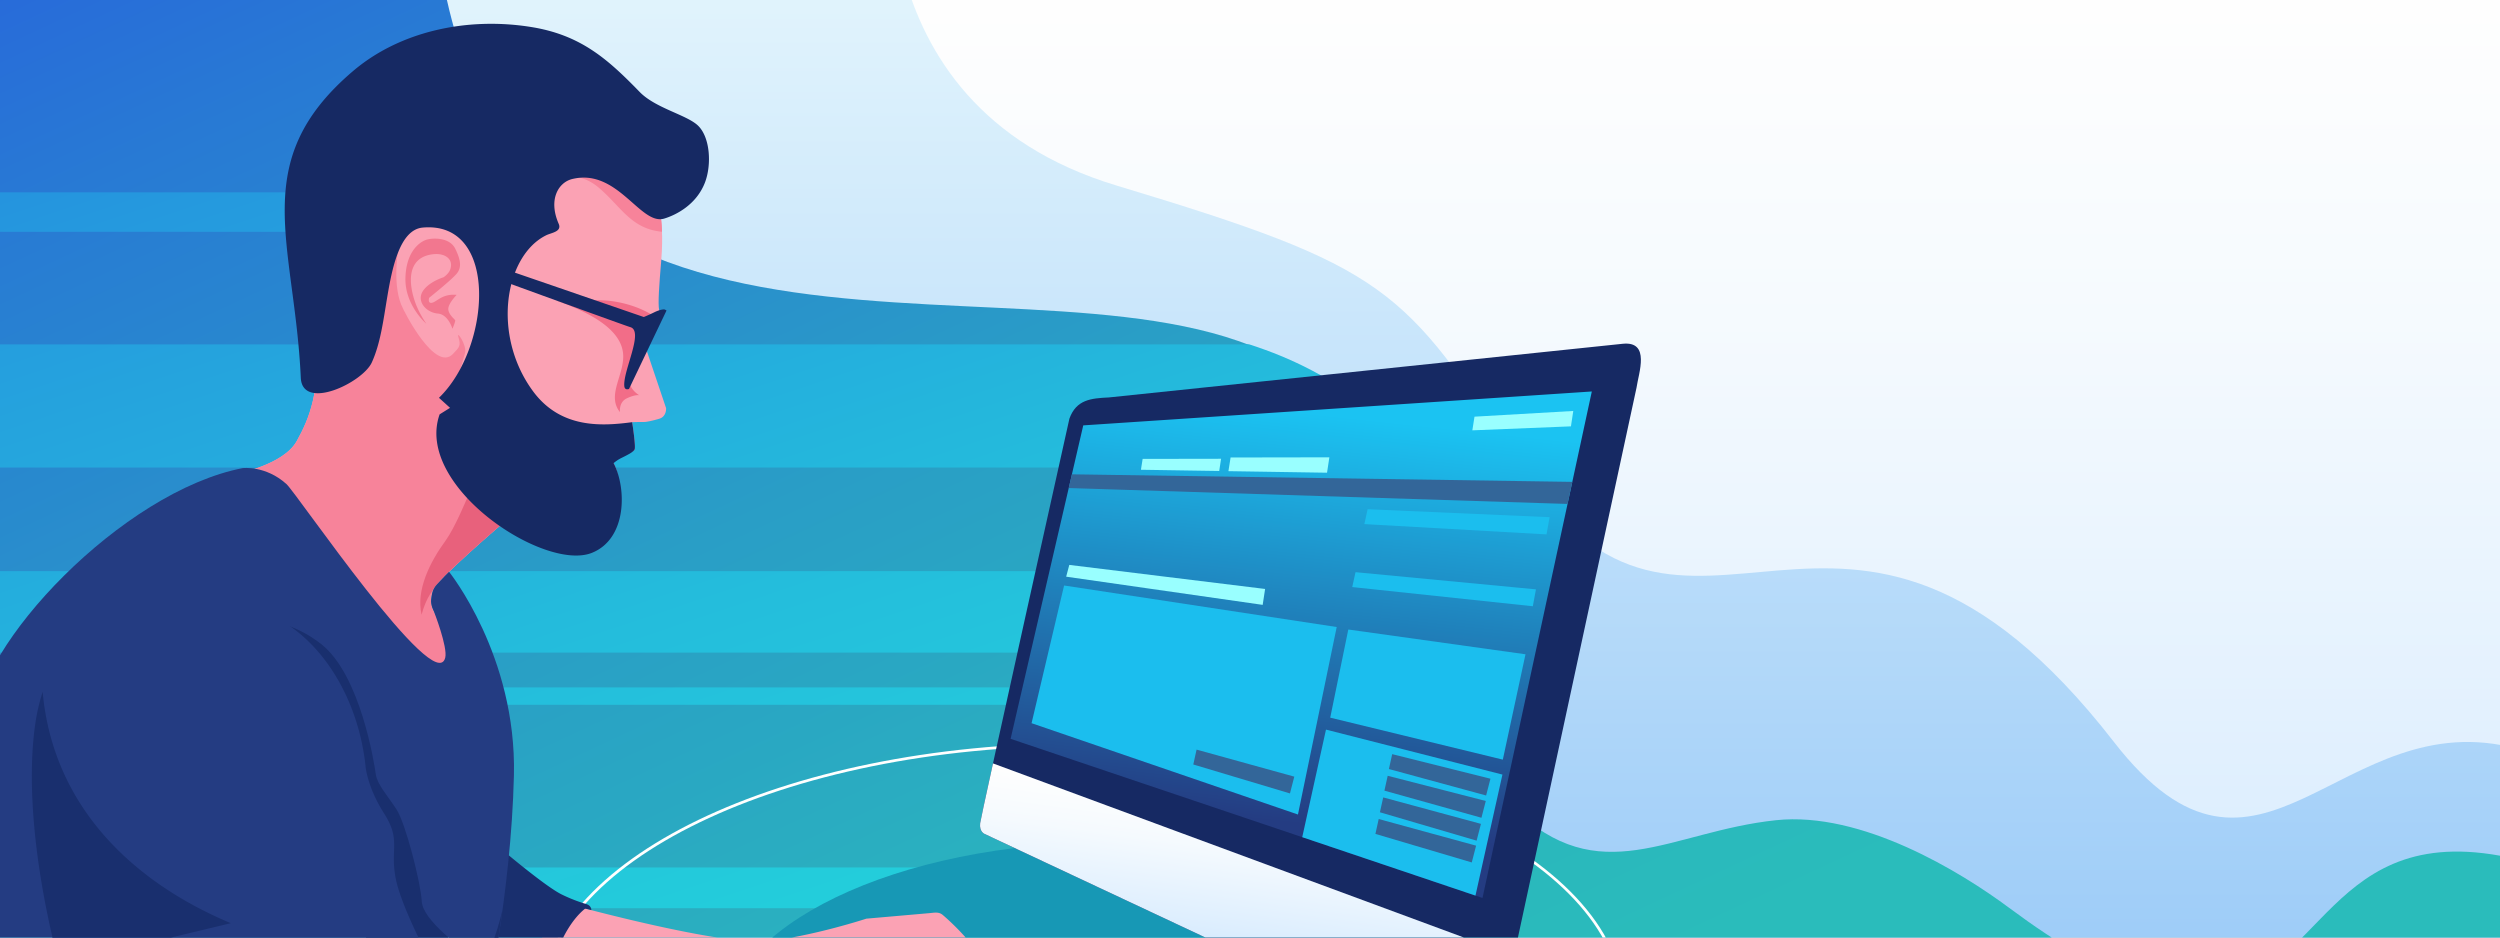 <svg id="Layer_1" data-name="Layer 1" xmlns="http://www.w3.org/2000/svg" xmlns:xlink="http://www.w3.org/1999/xlink" viewBox="0 0 1920 720"><rect x="0" y="0" width="1920" height="720" fill="#808080" stroke="none"/><defs><style>.cls-1,.cls-2{fill:none;}.cls-2{clip-rule:evenodd;}.cls-3{clip-path:url(#clip-path);}.cls-4{fill:url(#linear-gradient);}.cls-5{clip-path:url(#clip-path-2);}.cls-6{fill:url(#linear-gradient-2);}.cls-7{clip-path:url(#clip-path-3);}.cls-8{fill:url(#linear-gradient-3);}.cls-9{clip-path:url(#clip-path-4);}.cls-10{fill:url(#linear-gradient-4);}.cls-11{fill:#fff;}.cls-12{fill:#1798b5;}.cls-12,.cls-13,.cls-14,.cls-15,.cls-16,.cls-17,.cls-18,.cls-19,.cls-20,.cls-25,.cls-26,.cls-27{fill-rule:evenodd;}.cls-13{fill:#fba2b4;}.cls-14{fill:#f7839a;}.cls-15{fill:#e8617c;}.cls-16{fill:#f26d88;}.cls-17{fill:#162963;}.cls-18{fill:#f2778f;}.cls-19{fill:#192f6e;}.cls-20{fill:#243c82;}.cls-21{clip-path:url(#clip-path-5);}.cls-22{fill:url(#linear-gradient-5);}.cls-23{clip-path:url(#clip-path-6);}.cls-24{fill:url(#linear-gradient-6);}.cls-25{fill:#1bbeee;}.cls-26{fill:#369;}.cls-27{fill:#9ff;}</style><clipPath id="clip-path"><rect class="cls-1" x="-18.68" y="-135.71" width="1952.3" height="1130.46"/></clipPath><linearGradient id="linear-gradient" x1="957.47" y1="1212.4" x2="957.47" y2="5.21" gradientUnits="userSpaceOnUse"><stop offset="0" stop-color="#b0d8ff"/><stop offset="0.05" stop-color="#b6dbff"/><stop offset="0.47" stop-color="#ddeefe"/><stop offset="0.8" stop-color="#f5fafe"/><stop offset="1" stop-color="#fefefe"/></linearGradient><clipPath id="clip-path-2"><path class="cls-2" d="M687.08-135.71H-18.68V994.75h1952.3V575.14c-136.68-37.32-197.47,139.86-310.11-5.3-209.33-269.78-325.84-10.56-456.91-212.91-88.46-136.58-100.47-151.5-309.24-214.48S687.08-135.71,687.08-135.71"/></clipPath><linearGradient id="linear-gradient-2" x1="957.47" y1="920.75" x2="957.47" y2="5.21" gradientUnits="userSpaceOnUse"><stop offset="0" stop-color="#8cc2f7"/><stop offset="1" stop-color="#e0f3fc"/></linearGradient><clipPath id="clip-path-3"><path class="cls-2" d="M-18.68,994.75h1952.3V660.06c-148.89-35.63-147.84,97.56-241.18,98.37-34.8.31-70.17-2.22-149.42-61.21-37.24-27.72-113.22-74.24-179-67.31-81.9,8.65-135.4,55.61-202.72-10.2-94.61-92.49-44.48-40.12-47.43-156.25-2.44-95.57-60.82-166.09-163-201.62C742.05,189.16,323.6,342.73,331.21-135.71H-18.68Z"/></clipPath><linearGradient id="linear-gradient-3" x1="1133.3" y1="806.41" x2="539" y2="-467.44" gradientUnits="userSpaceOnUse"><stop offset="0" stop-color="#2abcbb"/><stop offset="0.17" stop-color="#2ab4be"/><stop offset="0.43" stop-color="#299ec6"/><stop offset="0.75" stop-color="#287ad4"/><stop offset="1" stop-color="#2759e0"/></linearGradient><clipPath id="clip-path-4"><path class="cls-2" d="M1101.57,359.07c-38.1-37.53-73.66-72.55-142.12-94.59H-18.68v94.59Zm71.28,142.14c0-2.73,0-5.45-.06-8.17a196.77,196.77,0,0,0-8.83-54.4H-18.68v62.57ZM-18.68,527.9H1011.71v13.41H-18.68Zm0-380.21H427.63L452.44,178H-18.68ZM1140.91,697.51c1.08-10.36,2.64-20.79,4.51-31.28H-18.68v31.28Z"/></clipPath><linearGradient id="linear-gradient-4" x1="760.89" y1="968.65" x2="262.15" y2="-513.11" gradientUnits="userSpaceOnUse"><stop offset="0" stop-color="#23dbdb"/><stop offset="0.14" stop-color="#23d3db"/><stop offset="0.35" stop-color="#24bddc"/><stop offset="0.62" stop-color="#2599de"/><stop offset="0.92" stop-color="#2767df"/><stop offset="1" stop-color="#2759e0"/></linearGradient><clipPath id="clip-path-5"><path class="cls-2" d="M1162.7,734.21l-13.19,61.18s-1.73,15.27-11.69,18.59-18.6-3.18-18.6-3.18l-363-170.32s-4.26-1.6-3.46-8.24c.19-1.55,4.05-19.45,9.86-45.94Z"/></clipPath><linearGradient id="linear-gradient-5" x1="944.1" y1="799.72" x2="968.71" y2="617.94" xlink:href="#linear-gradient"/><clipPath id="clip-path-6"><polygon class="cls-2" points="1222.52 300.65 1138.56 689.64 776.14 567.42 831.94 326.69 1222.52 300.65"/></clipPath><linearGradient id="linear-gradient-6" x1="984.75" y1="631.47" x2="1018.22" y2="318.48" gradientUnits="userSpaceOnUse"><stop offset="0" stop-color="#243c82"/><stop offset="1" stop-color="#1bc3f2"/></linearGradient></defs><g class="cls-3"><rect class="cls-4" x="-18.68" y="-135.71" width="1952.3" height="1130.46"/></g><g class="cls-5"><rect class="cls-6" x="-18.68" y="-135.71" width="1952.3" height="1130.46"/></g><g class="cls-7"><rect class="cls-8" x="-18.68" y="-135.71" width="1952.3" height="1130.46"/></g><g class="cls-9"><rect class="cls-10" x="-18.68" y="147.69" width="1191.55" height="549.82"/></g><path class="cls-11" d="M1124.26,631.58c-75.08-36.29-178.84-58.73-293.46-58.73s-218.38,22.44-293.46,58.73C462.49,667.75,416.2,717.65,416.2,772.69S462.49,877.63,537.34,913.8c75.08,36.28,178.84,58.73,293.46,58.73s218.38-22.45,293.46-58.73c74.85-36.17,121.14-86.07,121.14-141.11s-46.29-104.94-121.14-141.11M830.8,570.74c115,0,219,22.53,294.41,59,75.6,36.53,122.36,87.08,122.36,143s-46.76,106.46-122.36,143c-75.37,36.42-179.46,58.94-294.41,58.94s-219-22.52-294.41-58.94C460.8,879.15,414,828.6,414,772.69s46.76-106.46,122.35-143C611.76,593.27,715.85,570.74,830.8,570.74Z"/><path class="cls-12" d="M853.57,646.82c165.45,0,299.58,64.82,299.58,144.78S1019,936.38,853.57,936.38,554,871.56,554,791.6,688.12,646.82,853.57,646.82"/><path class="cls-13" d="M507.31,165.47c.53,3.19,2.12,15.41.53,34.55s-2.66,32.94-1.59,38.26-7.05,16.07-9.17,19.92-1.06,9.17-1.06,9.17l15.54,46.1s.53,6.38-5.18,8.11-10.76,2.65-12,2.52-8.9.13-8.9.13,3.06,19.13,1.86,21.13-6.77,2.92-11,5.05-5.05,5.31-5.05,5.31c10,19.36-.45,48.67-27.43,59.55-6.61,2.67-48.37-9.53-60-11.46,0,0-48.35,41.45-51.27,49.16s-.8,13.55-.8,13.55,15.41,33.48,14.35,42-18.07,12.22-18.07,12.22l-83.17-78.11L180.9,364s36.66-6.64,47-25.24,17.27-37.2,16.21-80.25S250,143.16,300.46,112.34c66-40.28,192.74-46.11,206.85,53.13"/><path class="cls-14" d="M507.31,165.47A81.82,81.82,0,0,1,508.42,178c-23.54-2.26-31.1-18.77-48.08-33.45-23.62-20.4-42.86,1.75-42.86,1.75l.29-7.58s31.49-18.66,35-18.95c2.48-.2,28.07,7.3,43.82,12.34a96.84,96.84,0,0,1,10.74,33.32"/><path class="cls-14" d="M386.9,405.55l-3-1.74S335.54,445.26,332.62,453s-.8,13.55-.8,13.55,15.41,33.48,14.35,42-18.07,12.22-18.07,12.22l-83.17-78.11L180.9,364s36.66-6.64,47-25.24,17.27-37.2,16.21-80.25c-.17-6.6-.14-13.9.2-21.62l62-48.41s-5.37,27.69,1.81,45.49c2.84,7.07,26.22,51.7,39.59,38,5.18-5.31,6.37-6.51,4.38-12.88s6.78,6.11,5.05,12.09-5.62,20.15-6.95,21.48S387.6,396,387.6,396Z"/><path class="cls-15" d="M386.9,405.55l-3-1.74S335.54,445.26,332.62,453c-6.31,8-8.81,19.15-8.81,19.15-4.59-19.31,7-41.38,18.34-56.86,7.17-9.83,16.63-32.84,16.63-32.84l17.91-3.29,6.14,4.24c2.9,7.71,4.77,12.64,4.77,12.64Z"/><path class="cls-16" d="M504.93,244.69c-1.44,2.78-4.37,8-5.81,10.21a13.23,13.23,0,0,0-3.51.54c-3.21.7-4.41,17-4.41,17l-3.32-6.64c-1.26,15.68-11.63,28.07,3,37.74,0,0-2.9-.72-9.41,2.34s-5.3,10.66-5.3,10.66C466,304,478.81,288.8,478.64,273.51c-.23-21.06-27.72-34.12-50.46-42.36,1.37-.56,17.77,1.32,19.28.93,17.37-4.48,43.2,1.68,57.47,12.61"/><path class="cls-17" d="M485.52,324.23c-22.42,2.94-54.64,5.52-76.23-23.86-31.94-43.45-21.5-104.14,10.24-119.71,3.89-1.91,12.19-2.72,9.55-8.77-8.2-18.8-.14-31.83,10.37-34.4,34.92-8.53,52.36,35.95,70.65,30.38,9.5-2.88,24.74-10.85,31.24-27.52,5.35-13.7,4.22-35.75-6-44.55-9.22-7.92-32.23-13-44.07-25.19-24.55-25.23-45.37-44-84.15-50C358.44,13,307,24,271,54.69c-81.51,69.46-44.7,131.67-40,235.37,1.18,25.93,47.41,3.89,54.53-11.67,6.55-14.31,8.82-31.93,11.75-49.53,3.72-22.32,9.55-52.48,27.36-54.08,58.92-5.27,52.34,92.39,12.48,130.73l8.51,7.71-8,5c-19.46,55.07,80.47,121.08,117,106.34,27-10.88,26.65-49.52,16.64-68.88a28.08,28.08,0,0,1,6.36-4.15c4.25-2.12,8.52-4.22,9.71-6.21s-1.86-21.13-1.86-21.13"/><path class="cls-18" d="M350.67,226.5s-6.64,6.78-6.38,11,5,7.7,5.31,8.5-2.12,6.51-2.12,6.51-3.19-11-11.16-11.69c-9.1-.76-16.92-9.61-11.29-17.67,4.91-7,15.67-10.23,15.67-10.23s3.72-2.53,4.92-5.58c3.18-8.14-3.66-13-12.56-12.14-20.92,2.09-19.7,22.54-13.61,38.58a78,78,0,0,0,8,14.88s-16.61-14.08-16.08-35.21,11.83-28.43,17.14-29.62,17-1.2,21.12,7.17,5,14.08,1.47,18.73-21.53,19-21.53,19-1.06,3.58,1.2,3.85c4,.47,8-7.3,19.93-6.11"/><path class="cls-13" d="M443.37,696.15s110.69,30.1,145.24,26.65,76.78-17.27,76.78-17.27L714,701.27c3.55-.31,7-1.15,10,1.39,10.94,9.22,35,33.75,28,39a11.47,11.47,0,0,1-3.85,2s7.44,12.62,8.24,17.14-2.53,8.89-4.39,8.63-3,4.25-13-7.57-21.25-24.72-21.25-24.72c-5.94.36-42.66,1-45.7,4.92-1.86,2.39-13.16,14.75-13.16,14.75l31.75,6s19.8.13,23.25,3.05,12,9,8.11,13-4.39,9.57-14.08,10.36S655,785.37,655,785.37c-26.77,9.72-38.65,3.43-62.18-10.49-53.06,0-110.32,6.84-163.56,10.52,0,0-10.47-1.49-15.25-6.13s-10-32.56-.13-54.34a56.46,56.46,0,0,1,29.46-28.78"/><path class="cls-19" d="M385.35,652.38s33.48,28.43,46,34.55a119.75,119.75,0,0,0,18.8,7.36c4.25,1.24,4.05,4.7,3.94,4.68a30.67,30.67,0,0,0-4.73-1.12C431.13,712.2,412.06,757,430,786c0,0-28.56.26-49.68-5.58s-22.45-10.1-22.45-10.1-27.51-72.27-6.78-99.37,34.28-18.61,34.28-18.61"/><path class="cls-20" d="M186.47,359.5s17.53-2.13,33.47,12.22c8.22,7.39,114.38,164.11,122,133.38,2-8.2-8.7-35.52-8.7-35.52s-2.72-4.89-2.11-9.26.91-7.66,4.54-11.64,9.18-9.56,9.18-9.56,52,64.46,49.84,156.39-22.32,181.74-22.32,181.74l-52.08,217.5H-18.68V556.11c0-59.74,112.65-178.79,205.15-196.61"/><path class="cls-19" d="M386,698.07c-6.31,46.31-13.7,79.18-13.7,79.18L361.61,822l-44.89-8.32L188.92,477.06s27.37-6.12,57.66,17.53,40.92,91.94,42,99.91,9,16.47,15.94,27.1,18.6,56.06,19.4,70.68,30.55,35.87,41.18,44.11,20.71-37.28,20.95-38.32"/><path class="cls-20" d="M169.06,462.4c-51.54-2.66-128.06.53-141.88,93S53.75,809.94,109,893.9s80.77,100.85,80.77,100.85H533.08s2.66-75.07-1.86-77.46-70.15-6.11-70.15-6.11l-16.2,4.25s1.32-11.17-3.19-15.68-15.94-6.38-15.94-6.38,5-9-1.33-22.58-13-15.41-13-15.41,7.77-8.5.59-20.2S395.71,823,395.71,823s1.06,1.07-3.45-8.23a25.24,25.24,0,0,0-13.82-12.23s-20.19-40.12-31.35-47-13.82-12.22-13.82-12.22-24.44-44.64-29.22-68,4.24-29.76-9-50.48-14.35-36.67-14.35-36.67c-6.36-60.39-45.77-122.29-111.6-125.68"/><path class="cls-19" d="M32.75,531.37a146.73,146.73,0,0,0-5.57,24C13.36,647.87,53.75,809.94,109,893.9s80.77,100.85,80.77,100.85H533.08s.22-6.25.42-15.2c-27.48-1.29-109.42-5.72-162.28-14.46-64.3-10.63-72.8-35.07-72.8-35.07l14.34-24.45L258,916.73l9.57-30.82c-79-14.48-118.1-97.48-149.86-162.61L177.26,709C102,677.47,40.75,619.38,32.75,531.37"/><path class="cls-17" d="M1246.48,264c21.14-2,12,22.41,10.37,33.74L1149.51,795.39s-1.73,15.27-11.69,18.59-18.6-3.18-18.6-3.18l-363-170.32s-4.26-1.6-3.46-8.24,68.55-310.73,68.55-310.73c5.3-14.64,16.52-15.61,30.36-16.28Z"/><g class="cls-21"><rect class="cls-22" x="752.01" y="586.3" width="410.68" height="231.01"/></g><g class="cls-23"><rect class="cls-24" x="776.14" y="300.65" width="446.38" height="388.99"/></g><polygon class="cls-25" points="817.22 449.66 792.24 555.41 996.83 625.55 1026.59 481.55 817.22 449.66"/><polygon class="cls-26" points="820.78 374.82 863.58 376.18 1203.88 387.03 1207.54 370.07 823.23 364.27 820.78 374.82"/><polygon class="cls-25" points="1018.36 560.33 1000.12 642.95 1133.16 687.82 1153.87 594.87 1018.36 560.33"/><polygon class="cls-27" points="821.21 433.85 818.82 442.89 969.74 464.54 971.6 452.32 821.21 433.85"/><polygon class="cls-27" points="945.09 351.35 943.43 361.85 1019.16 363.04 1020.95 351.22 945.09 351.35"/><polygon class="cls-26" points="1069.2 579.19 1066.68 590.62 1141.34 610.94 1144.66 598.05 1069.2 579.19"/><polygon class="cls-26" points="1065.75 595.8 1063.23 607.22 1137.75 628.05 1141.08 615.16 1065.75 595.8"/><polygon class="cls-26" points="1062.3 612.41 1059.77 623.83 1134.04 645.62 1137.36 632.73 1062.3 612.41"/><polygon class="cls-26" points="1058.84 629.01 1056.32 640.44 1130.32 662.36 1133.64 649.47 1058.84 629.01"/><polygon class="cls-27" points="1132.41 320 1130.76 330.5 1206.48 327.44 1208.27 315.62 1132.41 320"/><polygon class="cls-25" points="1041.04 439.43 1038.52 450.86 1177.21 465.6 1179.6 452.63 1041.04 439.43"/><polygon class="cls-25" points="1050.34 391.08 1047.82 402.5 1187.71 410.41 1190.1 397.19 1050.34 391.08"/><polygon class="cls-26" points="918.97 575.7 916.45 587.13 990.69 609.35 994.01 596.46 918.97 575.7"/><polygon class="cls-27" points="877.55 352.43 876.23 360.77 936.36 361.72 937.78 352.33 877.55 352.43"/><polygon class="cls-25" points="1035.5 483.46 1021.61 551.16 1154.17 583.4 1171.58 502.49 1035.5 483.46"/><path class="cls-17" d="M511.9,238.45l-28.83,60.28s-3.27,1.38-3.6-2.21c-1.11-11.71,15.33-42.38,4.56-45.29-3.25-.88-98.21-35.49-98.21-35.49s-12.93-8.22-12.91-10.35,5.36-1.91,5.36-1.91l116.18,40s4.4-1.83,8.23-3.72,6.95-2.27,7.63-2.1a5.67,5.67,0,0,1,1.59.84"/></svg>